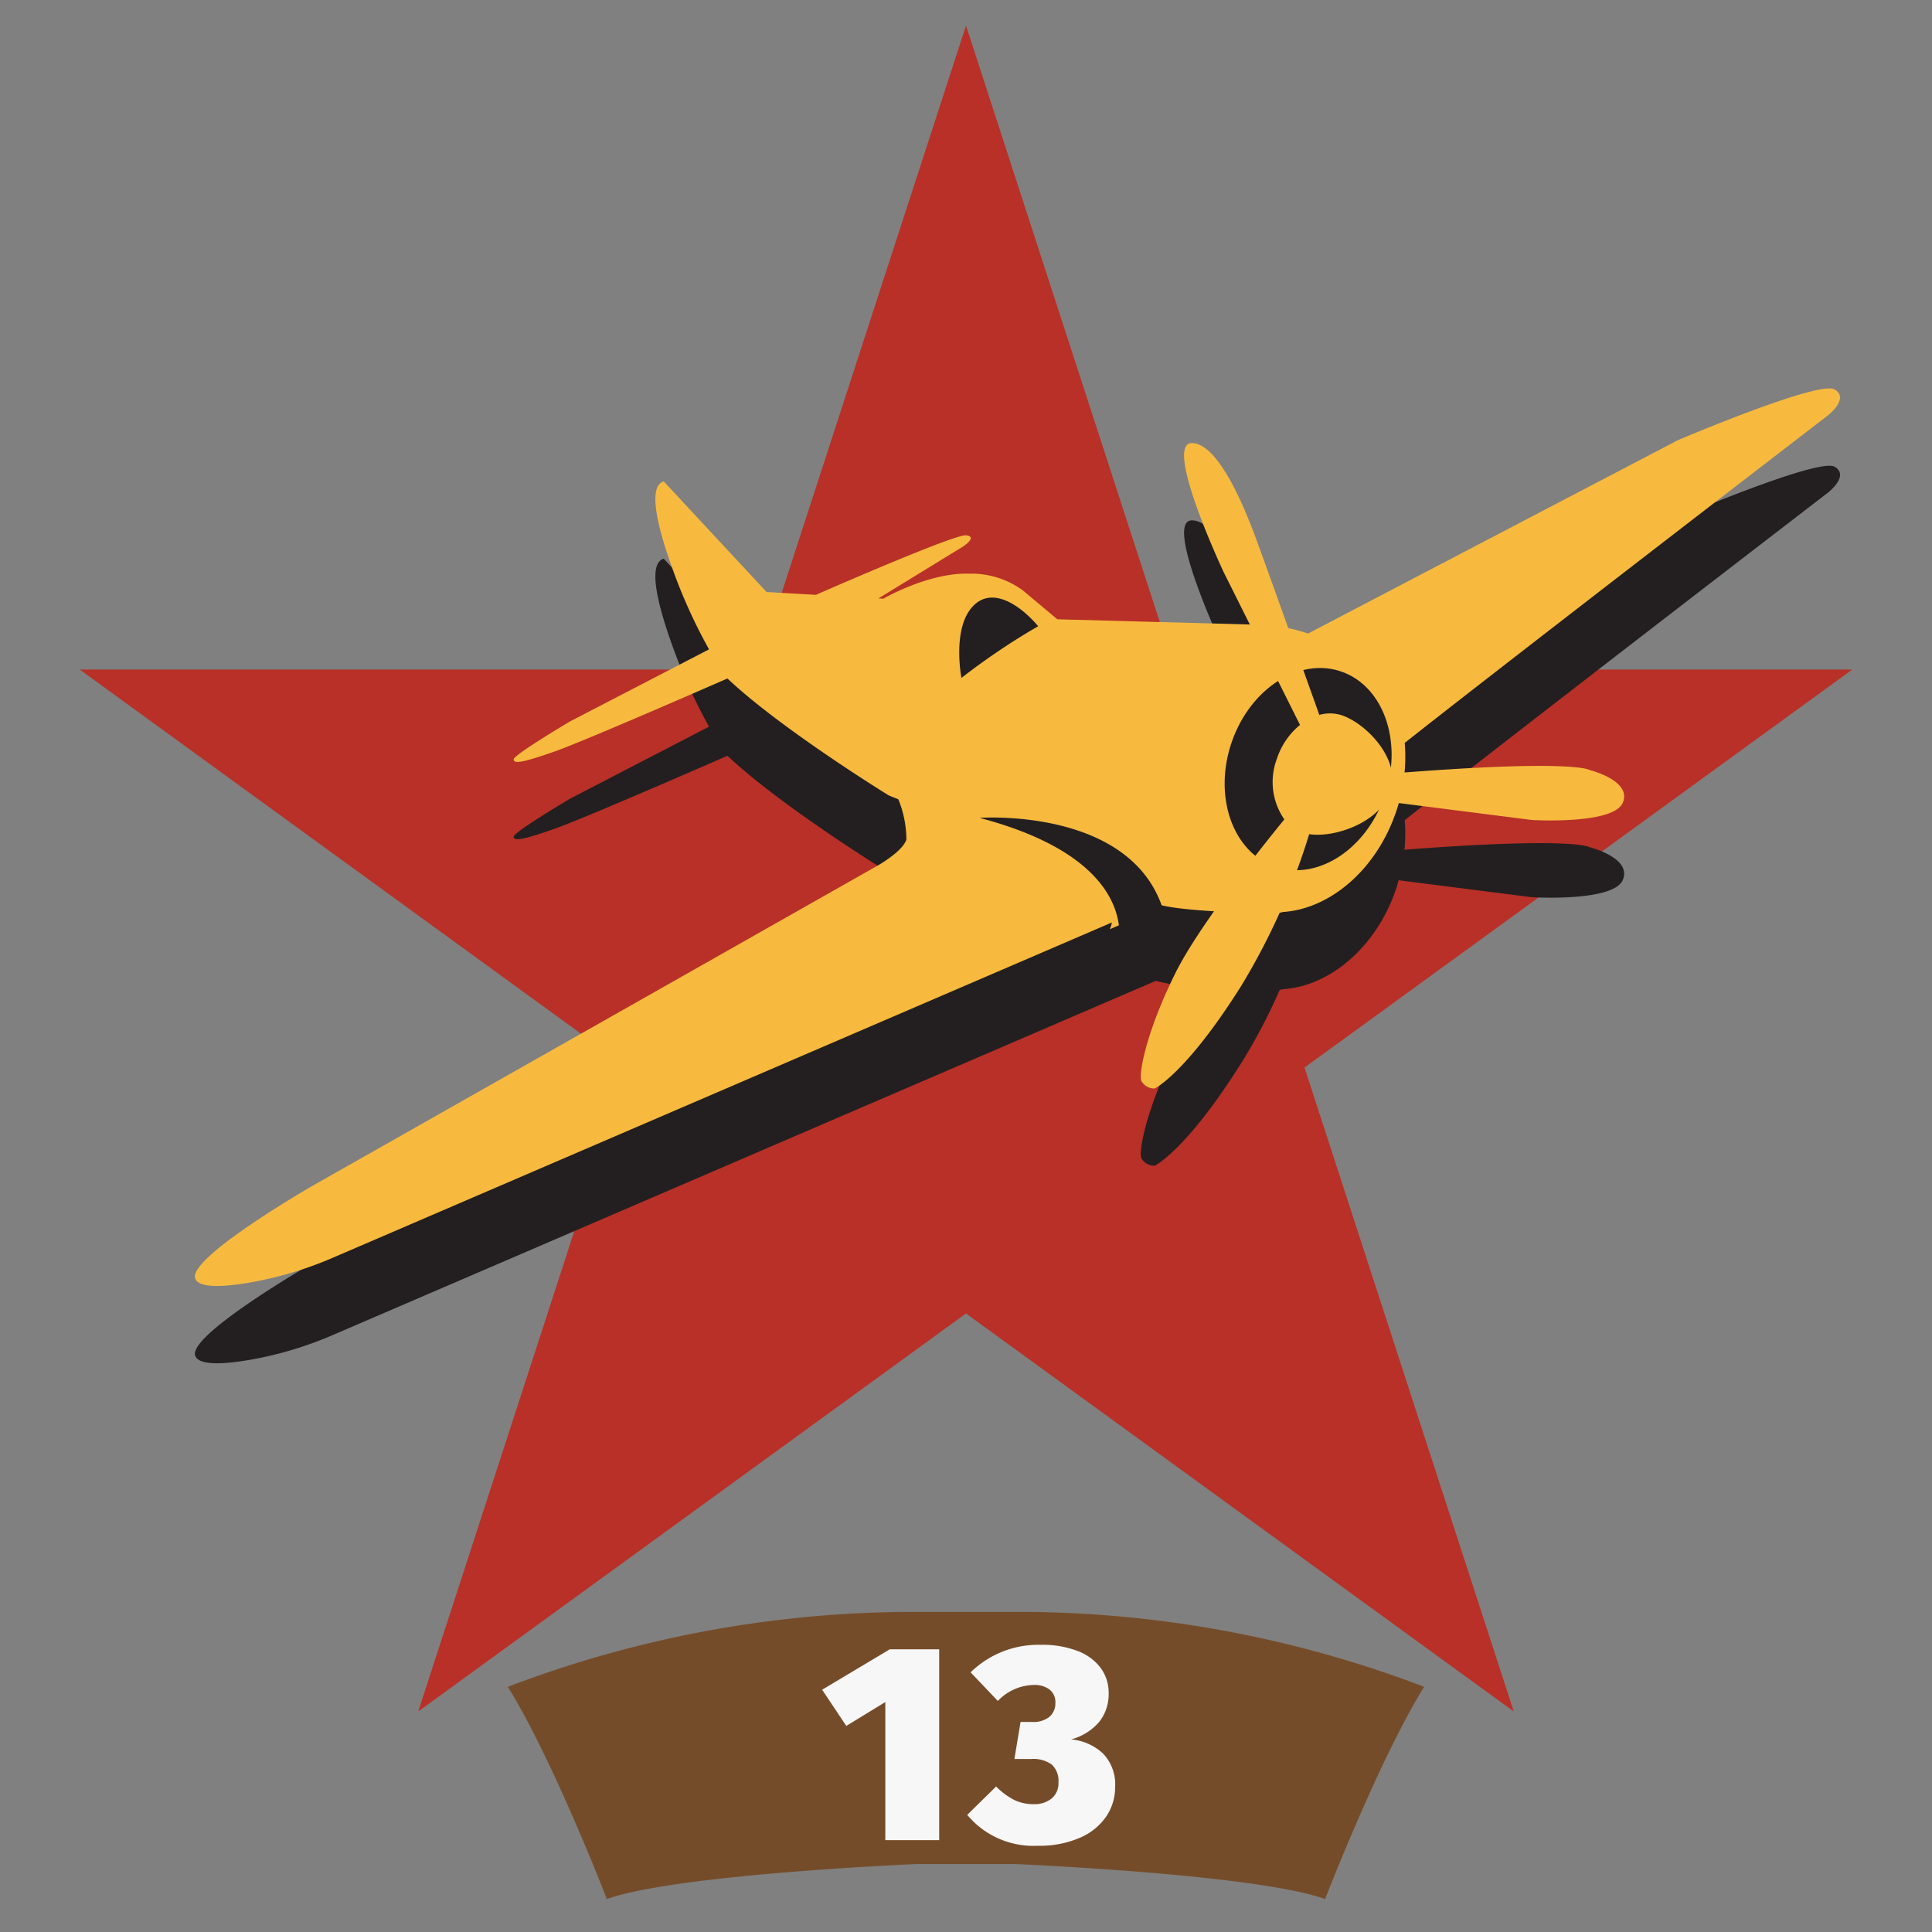 <svg xmlns="http://www.w3.org/2000/svg" width="150" height="150" viewBox="0 0 150 150">
  <rect x="0" y="0" width="150" height="150" fill="#808080" stroke="none"/>
  <defs>
    <style>
      .cls-1 {
        fill: #754c29;
      }

      .cls-1, .cls-2, .cls-3, .cls-4, .cls-5 {
        fill-rule: evenodd;
      }

      .cls-2 {
        fill: #b83027;
      }

      .cls-3 {
        fill: #231f20;
      }

      .cls-4 {
        fill: #f7ba3f;
      }

      .cls-5 {
        fill: #f7f7f7;
      }
    </style>
  </defs>
  <path id="Shape_1_copy_8" data-name="Shape 1 copy 8" class="cls-1" d="M71.156,125.147a88.45,88.45,0,0,0-31.728,5.816c3.494,5.621,7.687,16.477,7.687,16.477,5.451-1.939,24.04-2.714,24.04-2.714h7.687s18.589,0.775,24.04,2.714c0,0,4.193-10.856,7.687-16.477a88.448,88.448,0,0,0-31.727-5.816H71.156Z"/>
  <path id="Shape_1_copy_8-2" data-name="Shape 1 copy 8" class="cls-2" d="M75,1.989L91.244,51.983H143.81l-42.527,30.9,16.244,49.994L75,101.976l-42.527,30.9L48.717,82.88,6.19,51.983H58.756Z"/>
  <g id="ussr_moscow_pilot_assaulter_2">
    <path id="Shape_13_copy" data-name="Shape 13 copy" class="cls-3" d="M141.856,38.3S116.333,57.918,109.062,63.68a12.492,12.492,0,0,1-.022,2.293c13.213-1.019,14.363-.2,14.363-0.2s3.324,0.82,2.59,2.547-7.079,1.338-7.079,1.338l-10.329-1.316c-0.054.192-.095,0.384-0.159,0.576-1.51,4.565-5.143,7.649-8.826,7.886a1.575,1.575,0,0,1-.241.046,44.366,44.366,0,0,1-2.978,5.671c-4.317,6.863-6.734,7.986-6.734,7.986a1.143,1.143,0,0,1-1.036-.6c-0.216-.6.432-3.928,2.676-8.417a40.189,40.189,0,0,1,2.971-4.741,21.3,21.3,0,0,1-4.438-.569l-0.078-.029L25.865,103.641a28.655,28.655,0,0,1-6.563,1.953c-1.944.328-3.868,0.437-4.145-.332-0.583-1.618,9.114-7.2,9.114-7.2l43.771-24.8s2.007-1.1,2.331-2.072a8.361,8.361,0,0,0-.622-3.13l-0.738-.3S60.725,62.67,56.5,58.7l-0.018-.024c-3.133,1.369-11.365,4.949-13.45,5.679-2.59.907-3.151,0.95-3.151,0.6s4.36-2.935,4.36-2.935L55.05,56.416a41.327,41.327,0,0,1-2.871-6.351c-2.029-5.655-1.209-6.518-.648-6.691l7.986,8.59,3.826,0.219c3.4-1.485,10.938-4.722,11.671-4.622,0.95,0.13-.3.907-0.3,0.907L68.2,52.461l0.377,0.021s3.5-2.038,6.648-1.942a6.789,6.789,0,0,1,4.187,1.295l2.676,2.245,14.944,0.405L95,50.41S90.294,40.4,92.539,40.4s4.446,6.087,4.705,6.691c0.131,0.306,1.481,4.058,2.782,7.686a13.452,13.452,0,0,1,1.535.415l28.7-15.007s10.943-4.662,12.173-3.95S141.856,38.3,141.856,38.3Z"/>
    <path id="Shape_14_copy_3" data-name="Shape 14 copy 3" class="cls-4" d="M141.856,32.3S116.333,51.918,109.062,57.68a13.055,13.055,0,0,1-.636,5.242c-1.51,4.565-5.143,7.649-8.825,7.886a1.29,1.29,0,0,1-.328.063c-2.892.043-7.986-.173-9.454-0.691l-0.057-.021c0.043,0.13.1,0.242,0.142,0.377l-3.742,1.61a2.361,2.361,0,0,0,.168-0.527L25.865,97.641A28.645,28.645,0,0,1,19.3,99.594c-1.944.327-3.868,0.437-4.145-.332-0.583-1.619,9.114-7.2,9.114-7.2l43.771-24.8s2.007-1.1,2.331-2.072a8.36,8.36,0,0,0-.622-3.13l-0.738-.3S60.725,56.67,56.5,52.7l-0.018-.024c-3.133,1.369-11.364,4.949-13.45,5.679-2.59.907-3.151,0.95-3.151,0.6s4.36-2.935,4.36-2.935L55.05,50.416a41.337,41.337,0,0,1-2.871-6.351c-2.029-5.655-1.209-6.518-.647-6.691l7.986,8.59,3.826,0.219c3.4-1.484,10.938-4.721,11.671-4.622,0.95,0.13-.3.907-0.3,0.907L68.2,46.461l0.377,0.022s3.5-2.038,6.648-1.942a6.79,6.79,0,0,1,4.187,1.295l2.676,2.245,15.928,0.432a12.756,12.756,0,0,1,3.54.676l28.7-15.007s10.943-4.662,12.173-3.95S141.856,32.3,141.856,32.3Z"/>
    <path id="Shape_14_copy_3-2" data-name="Shape 14 copy 3" class="cls-3" d="M107.535,61.69c-1.388,4.194-5.187,6.709-8.485,5.618s-4.847-5.376-3.459-9.571,5.187-6.709,8.485-5.618S108.923,57.5,107.535,61.69ZM76.054,63.5s12.066-.885,14.351,7.47l-3.617,2.61S88.867,66.876,76.054,63.5ZM74.647,52.634s-0.718-3.658.777-5.439,3.755-.259,5.18,1.425A52.454,52.454,0,0,0,74.647,52.634Z"/>
    <path id="_13" data-name="13" class="cls-5" d="M69.083,128.052l-5.251,3.138L65.706,134l3.029-1.852v10.72h4.184V128.052H69.083Zm11.723-.348a7.519,7.519,0,0,0-5.448,2.135l2.114,2.223a3.954,3.954,0,0,1,2.789-1.242,1.91,1.91,0,0,1,1.231.359,1.228,1.228,0,0,1,.447,1.013,1.393,1.393,0,0,1-.458,1.1,1.987,1.987,0,0,1-1.351.4H79.237l-0.479,2.876h1.307a2.442,2.442,0,0,1,1.6.436,1.708,1.708,0,0,1,.512,1.373,1.538,1.538,0,0,1-.534,1.264,2.121,2.121,0,0,1-1.384.435,3.427,3.427,0,0,1-1.493-.316,5.53,5.53,0,0,1-1.427-1.056l-2.244,2.2a6.671,6.671,0,0,0,5.469,2.4,7.865,7.865,0,0,0,3.279-.621,4.73,4.73,0,0,0,2.048-1.656,4.034,4.034,0,0,0,.686-2.277,3.439,3.439,0,0,0-.959-2.626,4.182,4.182,0,0,0-2.462-1.078,4.326,4.326,0,0,0,2.179-1.351,3.453,3.453,0,0,0,.741-2.244,3.245,3.245,0,0,0-.61-1.94,3.975,3.975,0,0,0-1.8-1.329,7.668,7.668,0,0,0-2.865-.479h0Z"/>
    <path id="Shape_14_copy_3-3" data-name="Shape 14 copy 3" class="cls-4" d="M125.993,62.324c-0.734,1.727-7.079,1.338-7.079,1.338l-11.181-1.425,0.112-.519c-0.919,2.163-4.208,3.342-6.2,3.046a51.962,51.962,0,0,1-5.265,11.761c-4.317,6.863-6.734,7.986-6.734,7.986a1.143,1.143,0,0,1-1.036-.6c-0.216-.6.432-3.928,2.676-8.417,1.828-3.655,6.686-9.74,8.43-11.876a5.088,5.088,0,0,1-.584-4.689,5.671,5.671,0,0,1,1.8-2.646L95,44.41S90.294,34.4,92.539,34.4s4.446,6.086,4.705,6.691c0.241,0.561,4.572,12.687,5.188,14.414a3,3,0,0,1,1.721.021c1.683,0.557,3.939,2.743,3.959,4.96l0.1-.445c14.029-1.122,15.2-.259,15.2-0.259S126.727,60.6,125.993,62.324Z"/>
  </g>
</svg>
